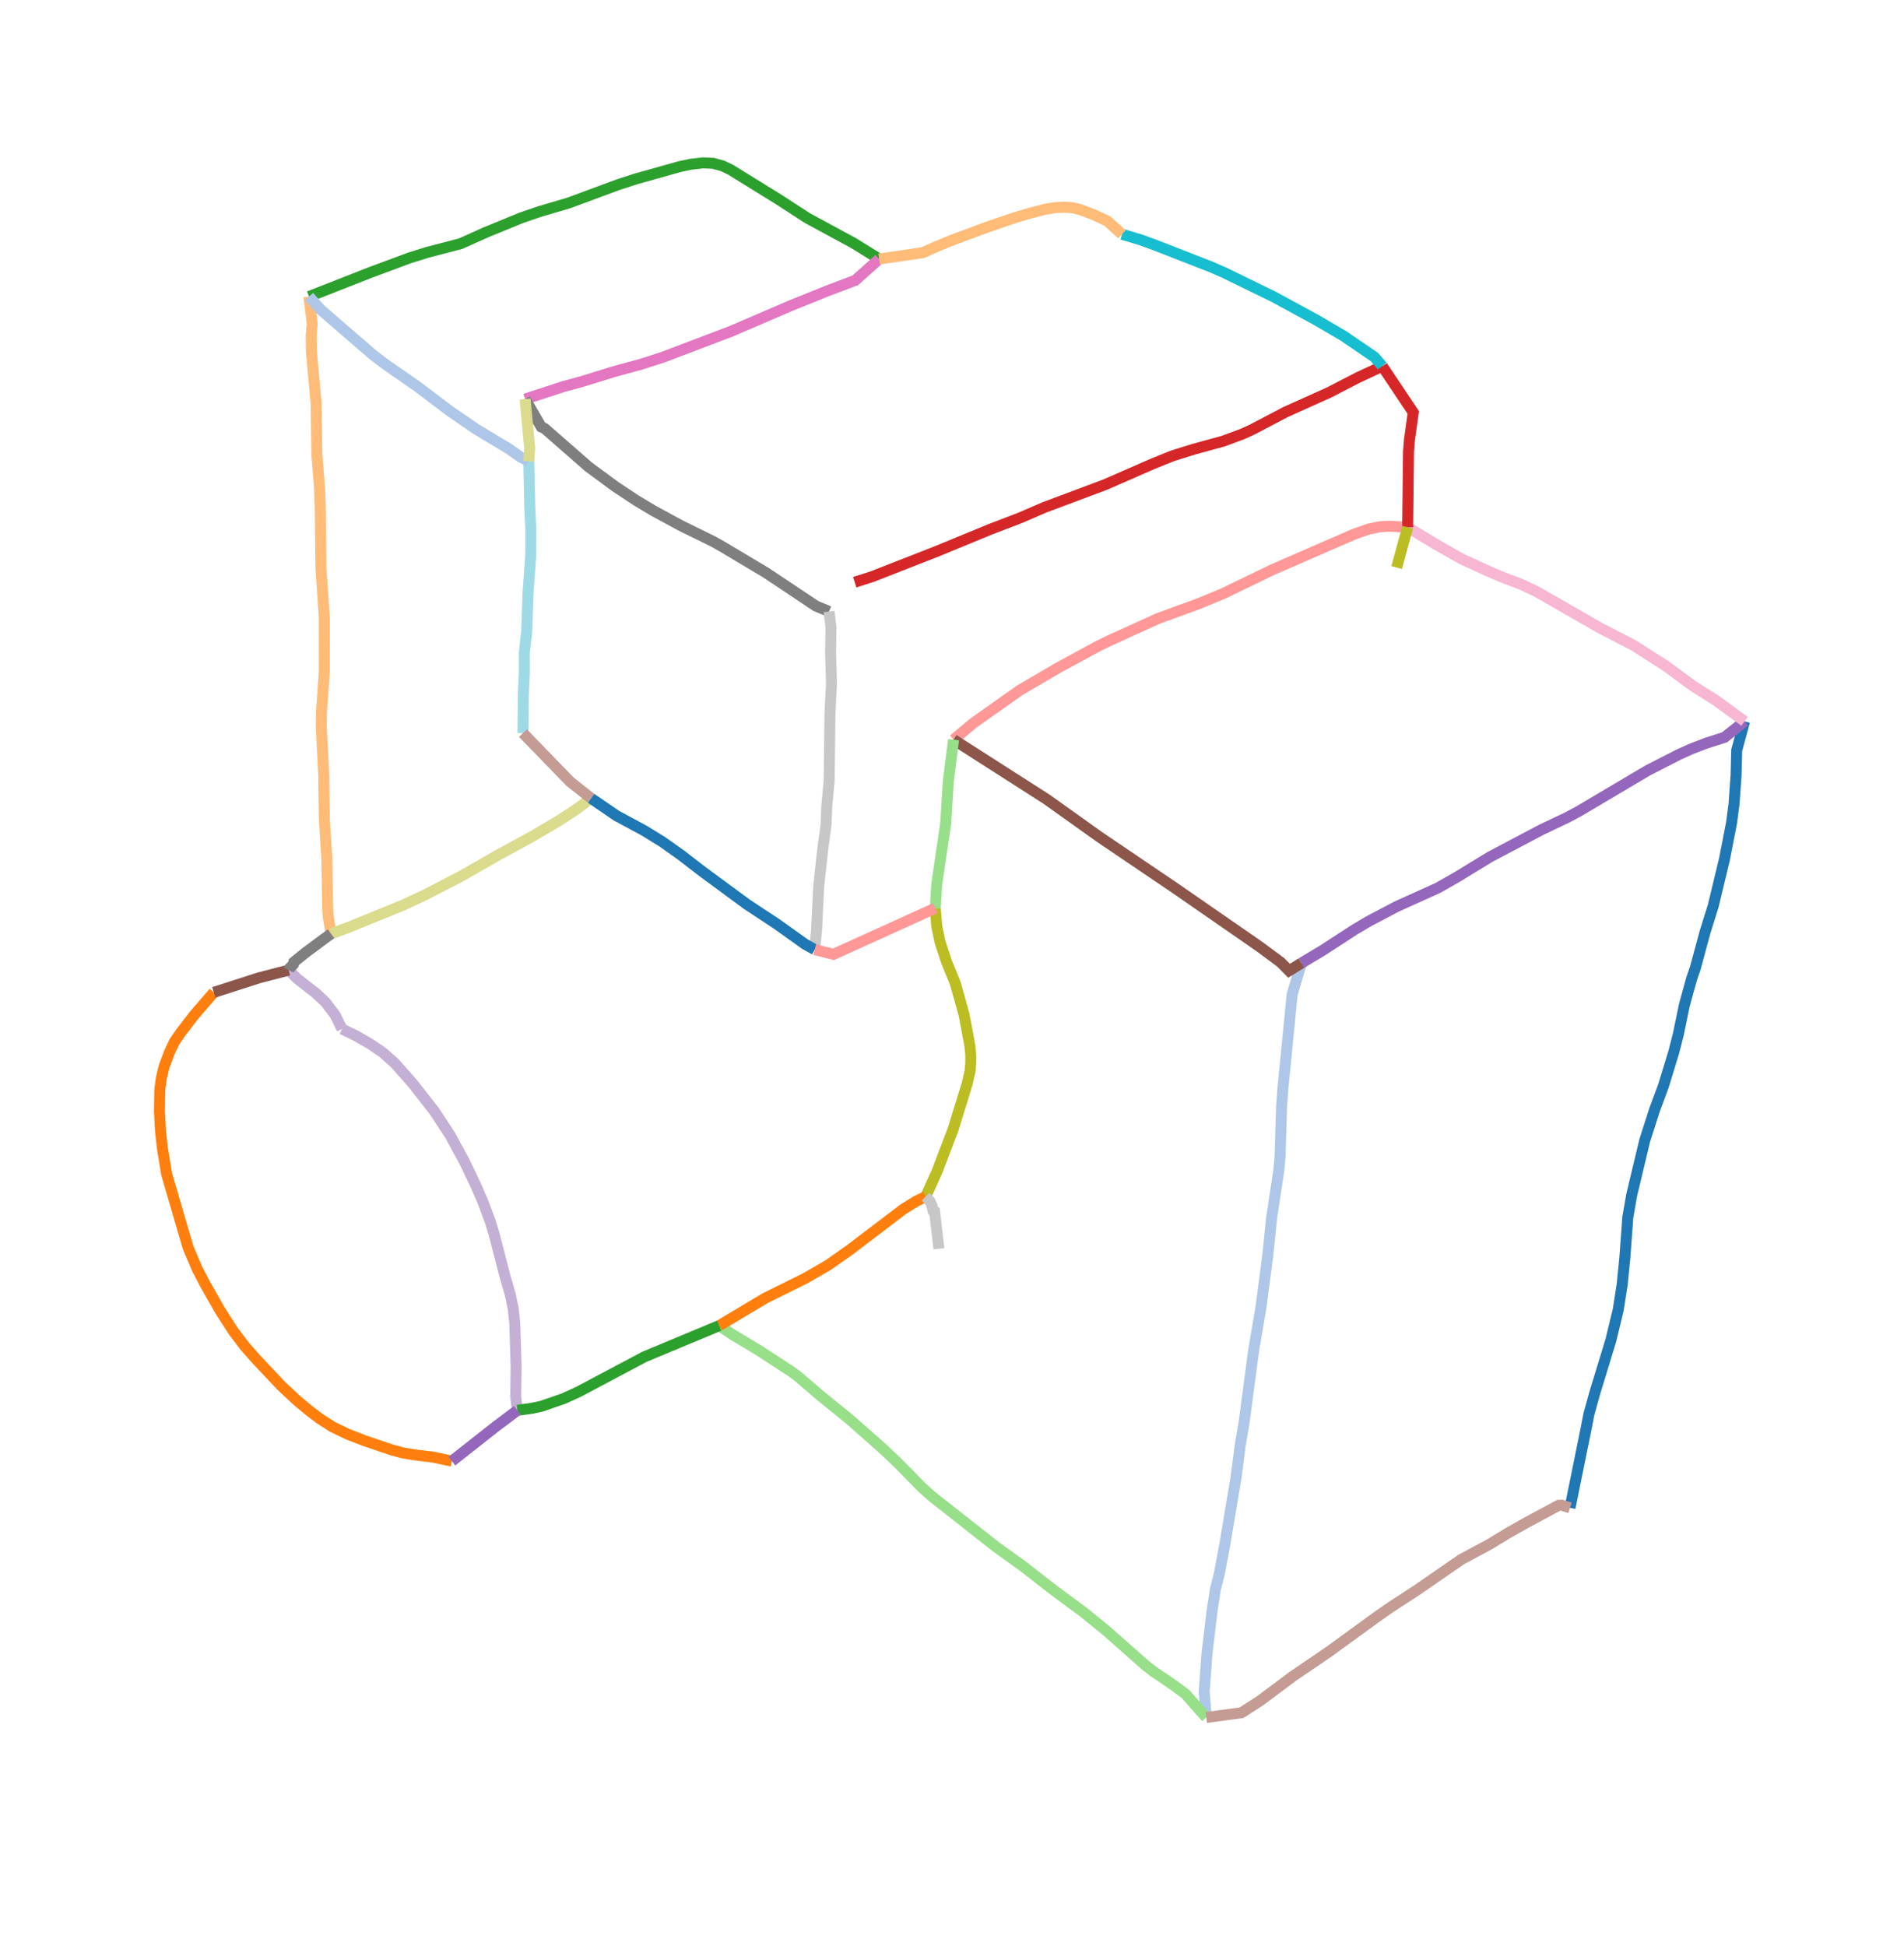 <?xml version="1.0" encoding="UTF-8" standalone="no"?>
<svg
   height="600px"
   version="1.1"
   viewBox="8.142 -16.471 519.864 531.442"
   width="587px"
   id="svg40"
   sodipodi:docname="3dsketching_camera2_clean.svg"
   inkscape:version="1.3.2 (091e20e, 2023-11-25)"
   xmlns:inkscape="http://www.inkscape.org/namespaces/inkscape"
   xmlns:sodipodi="http://sodipodi.sourceforge.net/DTD/sodipodi-0.dtd"
   xmlns="http://www.w3.org/2000/svg"
   xmlns:svg="http://www.w3.org/2000/svg">
  <sodipodi:namedview
     id="namedview40"
     pagecolor="#ffffff"
     bordercolor="#666666"
     borderopacity="1.0"
     inkscape:showpageshadow="2"
     inkscape:pageopacity="0.0"
     inkscape:pagecheckerboard="0"
     inkscape:deskcolor="#d1d1d1"
     inkscape:zoom="1.1346013"
     inkscape:cx="265.29142"
     inkscape:cy="165.69697"
     inkscape:window-width="1280"
     inkscape:window-height="747"
     inkscape:window-x="0"
     inkscape:window-y="25"
     inkscape:window-maximized="0"
     inkscape:current-layer="svg40" />
  <defs
     id="defs1" />
  <path
     d="M 484.5,180.5 L 482.355,188.374 L 482.177,195.27 L 481.618,203.135 L 480.951,208.186 L 479.009,218.165 L 475.955,230.851 L 473.734,237.958 L 471.044,247.882 L 470.025,250.862 L 468.083,257.881 L 466.426,265.897 L 465.16,270.85 L 462.34,280.073 L 459.928,286.563 L 457.231,294.96 L 453.675,309.866 L 452.628,315.872 L 451.802,327.042 L 451.083,334.235 L 450.0,341.178 L 447.977,349.543 L 443.622,363.804 L 442.022,369.548 L 441.115,374.185 L 436.831,395.254"
     fill="none"
     stroke="rgb(31,119,180)"
     stroke-width="3"
     id="path1" />
  <path
     d="M 337.5,452.5 L 336.938,445.46 L 337.708,434.945 L 339.133,423.133 L 339.994,417.491 L 341.088,413.197 L 342.577,405.222 L 345.65,386.906 L 346.785,378.084 L 347.82,372.041 L 350.449,352.197 L 352.469,340.344 L 354.324,326.161 L 355.351,316.099 L 357.339,302.951 L 357.67,299.202 L 358.066,285.728 L 358.417,280.919 L 360.961,255.058 L 363.5,246.5"
     fill="none"
     stroke="rgb(174,199,232)"
     stroke-width="3"
     id="path2" />
  <path
     d="M 131.5,382.5 L 126.419,381.41 L 121.117,380.763 L 117.967,380.216 L 115.077,379.432 L 107.767,376.966 L 103.133,375.18 L 98.878,373.121 L 95.469,370.935 L 92.845,368.967 L 89.39,366.117 L 84.899,361.923 L 77.896,354.483 L 74.938,351.115 L 71.852,347.048 L 68.216,341.388 L 64.182,334.296 L 61.962,330.023 L 59.477,324.182 L 53.608,304.094 L 52.453,297.006 L 51.943,292.468 L 51.649,286.966 L 51.745,281.047 L 52.153,277.982 L 52.899,274.836 L 54.346,270.965 L 55.683,268.08 L 57.513,265.414 L 61.06,260.799 L 66.5,254.5"
     fill="none"
     stroke="rgb(255,127,14)"
     stroke-width="3"
     id="path3" />
  <path
     d="M 98.5,238.5 L 97.758,233.945 L 97.582,231.383 L 97.358,217.958 L 96.676,207.153 L 96.514,195.231 L 95.83,181.747 L 95.911,177.686 L 96.656,167.284 L 96.669,152.137 L 95.758,138.689 L 95.564,121.996 L 95.365,116.761 L 94.646,107.781 L 94.426,93.677 L 93.14,79.391 L 93.089,75.03 L 93.363,72.001 L 92.5,64.5"
     fill="none"
     stroke="rgb(255,187,120)"
     stroke-width="3"
     id="path4" />
  <path
     d="M 92.5,64.5 L 109.177,57.954 L 119.996,53.937 L 124.841,52.429 L 133.883,50.069 L 140.748,46.988 L 150.501,42.992 L 155.542,41.272 L 163.336,38.977 L 176.96,33.939 L 181.908,32.339 L 193.712,29.027 L 196.663,28.395 L 200.064,28.001 L 202.828,28.117 L 205.459,28.848 L 207.601,29.866 L 220.837,38.055 L 228.602,43.09 L 241.246,49.943 L 248.183,54.254"
     fill="none"
     stroke="rgb(44,160,44)"
     stroke-width="3"
     id="path5" />
  <path
     d="M 204.5,345.5 L 208.076,347.908 L 215.29,352.233 L 224.015,357.915 L 226.059,359.406 L 232.089,364.587 L 239.958,370.97 L 248.849,378.8 L 253.306,383.003 L 259.932,389.758 L 262.63,392.157 L 280.116,405.925 L 287.105,410.935 L 296.069,417.898 L 303.973,423.736 L 310.314,428.885 L 320.822,438.188 L 323.007,439.9 L 328.035,443.288 L 331.788,446.034 L 337.5,452.5"
     fill="none"
     stroke="rgb(152,223,138)"
     stroke-width="3"
     id="path6" />
  <path
     d="M 241.5,142.5 L 246.16,141.025 L 263.973,134.055 L 278.606,128.028 L 286.671,124.938 L 293.445,122.023 L 309.931,115.847 L 323.049,110.113 L 328.333,107.983 L 334.125,106.18 L 342.081,104.001 L 347.307,102.073 L 350.006,100.847 L 359.172,96.036 L 371.066,90.687 L 378.874,86.649 L 385.581,83.524"
     fill="none"
     stroke="rgb(214,39,40)"
     stroke-width="3"
     id="path7" />
  <path
     d="M 268.5,185.5 L 273.88,180.988 L 286.621,171.989 L 296.86,165.99 L 307.924,159.978 L 311.051,158.453 L 324.322,152.421 L 335.337,148.402 L 341.926,145.697 L 355.66,139.058 L 377.858,129.397 L 381.84,128.007 L 384.854,127.371 L 387.555,127.214 L 392.5,127.5"
     fill="none"
     stroke="rgb(255,152,150)"
     stroke-width="3"
     id="path8" />
  <path
     d="M 363.5,246.5 L 369.341,243.001 L 377.969,237.39 L 381.931,235.048 L 389.489,231.073 L 400.752,225.984 L 406.034,222.977 L 414.98,217.509 L 429.183,210.013 L 436.037,206.762 L 439.065,205.152 L 458.019,193.926 L 466.573,189.545 L 469.992,188.009 L 474.099,186.433 L 479.041,184.857 L 484.5,180.5"
     fill="none"
     stroke="rgb(148,103,189)"
     stroke-width="3"
     id="path9" />
  <path
     d="M 101.5,264.5 L 105.14,266.268 L 109.141,268.551 L 112.66,270.953 L 115.95,273.881 L 120.877,279.457 L 126.664,286.873 L 130.986,293.439 L 134.973,300.791 L 138.065,307.263 L 139.959,311.646 L 142.015,317.131 L 143.017,320.442 L 146.028,332.11 L 147.465,337.064 L 148.259,340.856 L 148.675,344.827 L 149.054,356.98 L 148.935,364.899 L 149.396,368.617"
     fill="none"
     stroke="rgb(197,176,213)"
     stroke-width="3"
     id="path10" />
  <path
     d="M 268.5,185.5 L 293.888,201.751 L 308.316,212.047 L 329.042,226.077 L 351.987,241.966 L 357.871,246.323 L 360.112,248.6 L 363.5,246.5"
     fill="none"
     stroke="rgb(140,86,75)"
     stroke-width="3"
     id="path11" />
  <path
     d="M 337.5,452.5 L 347.105,451.202 L 352.164,447.962 L 361.118,441.27 L 371.154,434.433 L 384.017,425.071 L 387.949,422.325 L 394.92,417.794 L 407.084,409.387 L 414.826,405.225 L 420.153,401.989 L 425.178,399.164 L 433.717,394.571 L 434.582,394.532 L 436.831,395.254"
     fill="none"
     stroke="rgb(196,156,148)"
     stroke-width="3"
     id="path12" />
  <path
     d="M 151.5,92.5 L 161.956,89.083 L 167.0,87.716 L 175.718,85.015 L 183.304,82.947 L 189.163,81.055 L 207.705,74.014 L 223.967,67.023 L 234.119,62.926 L 241.662,60.072 L 248.183,54.254"
     fill="none"
     stroke="rgb(227,119,194)"
     stroke-width="3"
     id="path13" />
  <path
     d="M 392.5,127.5 L 400.108,132.108 L 407.163,136.121 L 414.114,139.308 L 418.094,141.032 L 423.125,142.928 L 427.601,145.009 L 445.077,155.039 L 454.113,159.697 L 462.914,165.315 L 470.386,170.807 L 476.975,174.994 L 484.5,180.5"
     fill="none"
     stroke="rgb(247,182,210)"
     stroke-width="3"
     id="path14" />
  <path
     d="M 151.5,92.5 L 155.914,100.11 L 156.874,100.557 L 168.764,110.954 L 175.921,116.245 L 181.89,120.209 L 186.653,123.056 L 194.045,127.06 L 202.883,131.403 L 205.27,132.741 L 217.323,139.94 L 230.869,148.978 L 234.5,150.5"
     fill="none"
     stroke="rgb(127,127,127)"
     stroke-width="3"
     id="path15" />
  <path
     d="M 234.5,150.5 L 235.026,154.832 L 234.918,161.786 L 235.163,170.175 L 234.751,178.233 L 234.529,196.628 L 233.87,203.859 L 233.691,208.664 L 232.749,215.654 L 231.663,225.665 L 231.108,237.243 L 230.585,242.823"
     fill="none"
     stroke="rgb(199,199,199)"
     stroke-width="3"
     id="path16" />
  <path
     d="M 260.866,310.294 L 263.99,303.406 L 268.368,291.918 L 272.222,279.439 L 272.991,276.082 L 273.204,273.655 L 273.189,271.533 L 272.948,269.031 L 271.38,260.638 L 268.973,252.015 L 266.579,246.149 L 264.796,240.705 L 263.906,236.419 L 263.5,231.5"
     fill="none"
     stroke="rgb(188,189,34)"
     stroke-width="3"
     id="path17" />
  <path
     d="M 98.5,238.5 L 102.983,236.861 L 117.996,230.754 L 124.153,227.885 L 133.934,222.834 L 144.553,216.759 L 153.308,212.0 L 160.891,207.526 L 165.874,204.244 L 169.5,201.5"
     fill="none"
     stroke="rgb(219,219,141)"
     stroke-width="3"
     id="path18" />
  <path
     d="M 314.5,47.5 L 319.574,49.015 L 323.543,50.461 L 338.927,56.463 L 342.371,57.967 L 355.876,64.559 L 367.501,70.88 L 374.947,75.233 L 383.407,81.01 L 385.581,83.524"
     fill="none"
     stroke="rgb(23,190,207)"
     stroke-width="3"
     id="path19" />
  <path
     d="M 152.5,109.5 L 152.782,122.231 L 153.061,127.899 L 153.055,134.909 L 152.314,145.249 L 151.928,156.046 L 151.285,161.726 L 151.296,167.255 L 151.016,173.164 L 150.917,183.71"
     fill="none"
     stroke="rgb(158,218,229)"
     stroke-width="3"
     id="path20" />
  <path
     d="M 169.5,201.5 L 176.436,206.247 L 183.984,210.315 L 188.949,213.369 L 194.102,217.027 L 199.997,221.57 L 212.131,230.501 L 220.123,235.764 L 227.991,241.38 L 230.585,242.823"
     fill="none"
     stroke="rgb(31,119,180)"
     stroke-width="3"
     id="path21" />
  <path
     d="M 92.5,64.5 L 95.585,67.998 L 109.963,80.433 L 113.473,83.096 L 122.177,89.136 L 131.001,95.819 L 138.075,100.676 L 147.033,106.059 L 150.228,108.314 L 152.5,109.5"
     fill="none"
     stroke="rgb(174,199,232)"
     stroke-width="3"
     id="path22" />
  <path
     d="M 204.5,345.5 L 217.064,337.998 L 228.084,332.536 L 234.252,328.972 L 240.03,324.917 L 254.81,313.673 L 258.462,311.436 L 260.866,310.294"
     fill="none"
     stroke="rgb(255,127,14)"
     stroke-width="3"
     id="path23" />
  <path
     d="M 248.183,54.254 L 260.115,52.514 L 263.907,50.821 L 268.32,49.023 L 277.971,45.446 L 285.252,42.955 L 289.396,41.726 L 293.451,40.7 L 296.112,40.238 L 298.943,40.103 L 300.902,40.237 L 303.137,40.777 L 306.877,42.198 L 310.528,43.923 L 314.5,47.5"
     fill="none"
     stroke="rgb(255,187,120)"
     stroke-width="3"
     id="path24" />
  <path
     d="M 149.396,368.617 L 153.513,368.05 L 156.046,367.488 L 161.974,365.44 L 166.13,363.545 L 184.067,354.022 L 204.5,345.5"
     fill="none"
     stroke="rgb(44,160,44)"
     stroke-width="3"
     id="path25" />
  <path
     d="M 263.5,231.5 L 263.923,224.887 L 266.357,208.303 L 267.047,196.966 L 268.5,185.5"
     fill="none"
     stroke="rgb(152,223,138)"
     stroke-width="3"
     id="path26" />
  <path
     d="M 385.581,83.524 L 394.03,96.157 L 392.997,103.566 L 392.734,106.79 L 392.5,127.5"
     fill="none"
     stroke="rgb(214,39,40)"
     stroke-width="3"
     id="path27" />
  <path
     d="M 230.585,242.823 L 235.709,244.114 L 263.5,231.5"
     fill="none"
     stroke="rgb(255,152,150)"
     stroke-width="3"
     id="path28" />
  <path
     d="M 131.5,382.5 L 143.459,373.087 L 149.396,368.617"
     fill="none"
     stroke="rgb(148,103,189)"
     stroke-width="3"
     id="path29" />
  <path
     d="M 86.934,248.43 L 89.263,250.749 L 94.447,254.81 L 96.899,257.09 L 99.596,260.622 L 101.5,264.5"
     fill="none"
     stroke="rgb(197,176,213)"
     stroke-width="3"
     id="path30" />
  <path
     d="M 66.5,254.5 L 78.825,250.532 L 86.934,248.43"
     fill="none"
     stroke="rgb(140,86,75)"
     stroke-width="3"
     id="path31" />
  <path
     d="M 169.5,201.5 L 163.79,196.976 L 150.917,183.71"
     fill="none"
     stroke="rgb(196,156,148)"
     stroke-width="3"
     id="path32" />
  <path
     d="M 86.934,248.43 L 87.208,247.876 L 88.222,246.844 L 88.34,246.262 L 88.748,245.906 L 91.689,243.544 L 98.5,238.5"
     fill="none"
     stroke="rgb(127,127,127)"
     stroke-width="3"
     id="path35" />
  <path
     d="M 264.5,324.5 L 263.318,314.325 L 262.882,314.078 L 262.623,312.744 L 262.004,311.466 L 260.866,310.294"
     fill="none"
     stroke="rgb(199,199,199)"
     stroke-width="3"
     id="path36" />
  <path
     d="M 392.5,127.5 L 389.5,138.5"
     fill="none"
     stroke="rgb(188,189,34)"
     stroke-width="3"
     id="path37" />
  <path
     d="M 152.5,109.5 L 152.753,105.916 L 151.5,92.5"
     fill="none"
     stroke="rgb(219,219,141)"
     stroke-width="3"
     id="path38" />
</svg>

